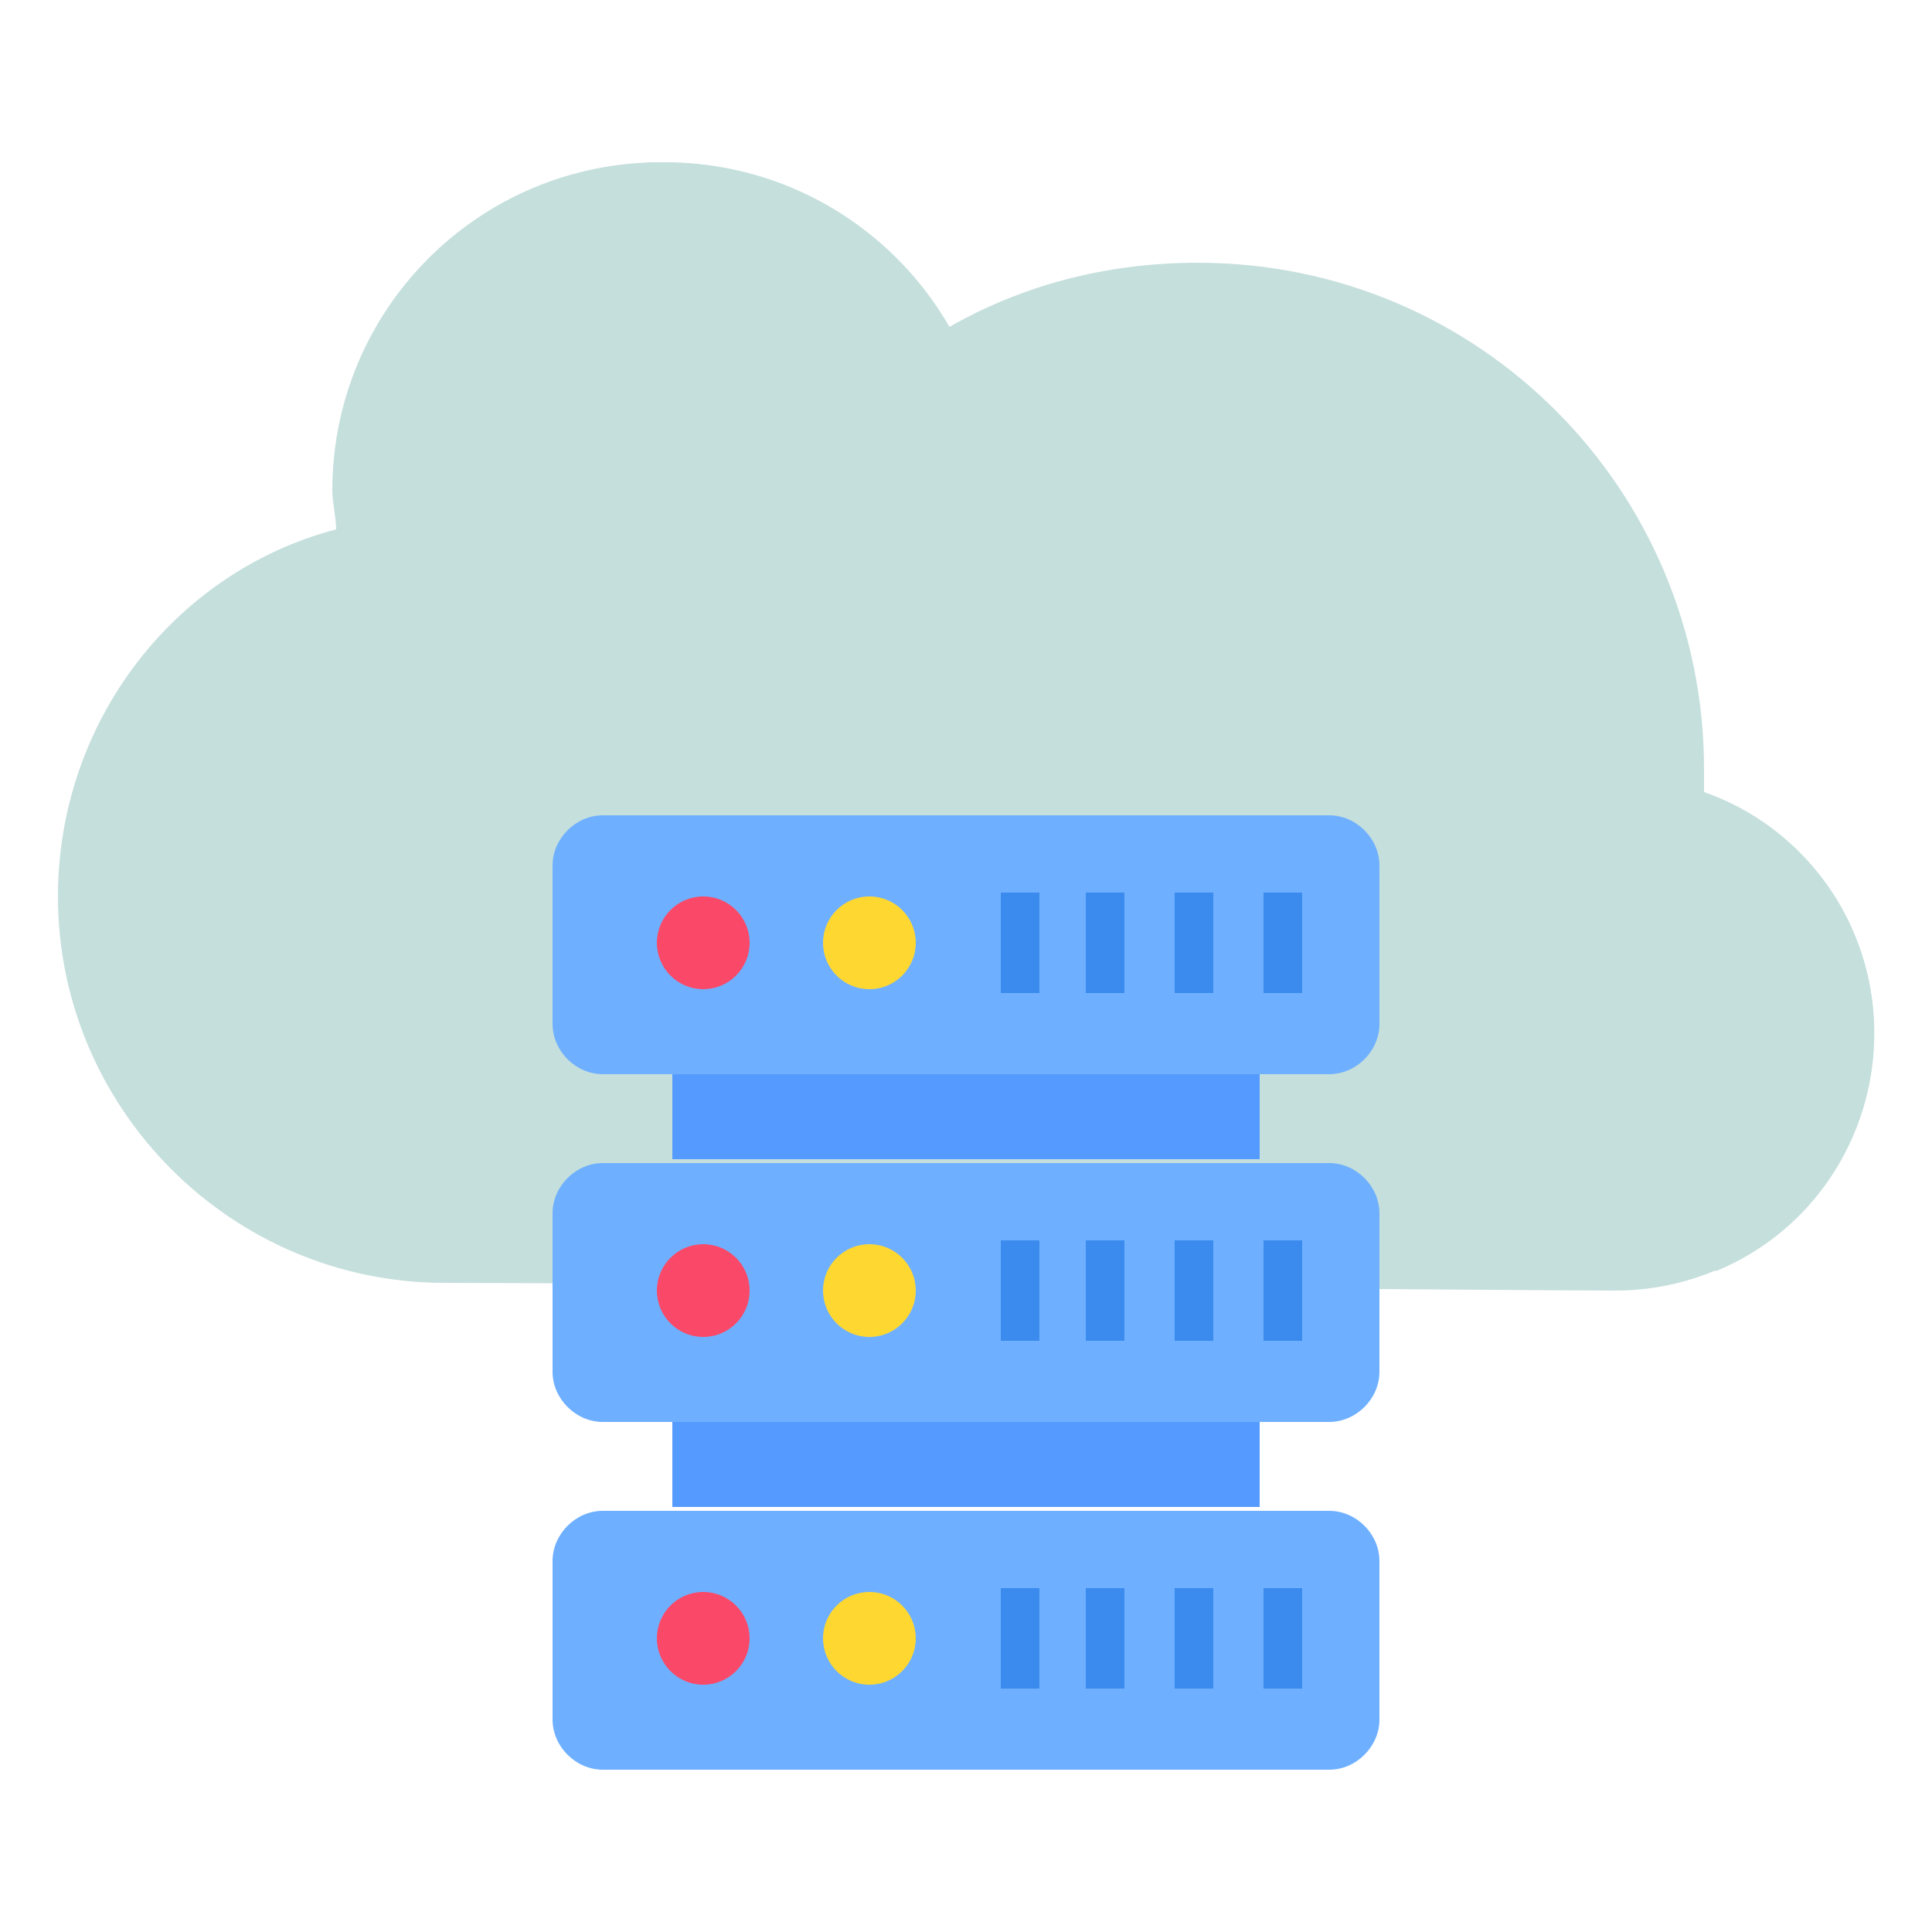 <?xml version="1.0" encoding="utf-8"?>
<!-- Generator: Adobe Illustrator 18.0.0, SVG Export Plug-In . SVG Version: 6.00 Build 0)  -->
<!DOCTYPE svg PUBLIC "-//W3C//DTD SVG 1.1//EN" "http://www.w3.org/Graphics/SVG/1.1/DTD/svg11.dtd">
<svg version="1.1" id="Layer_1" xmlns="http://www.w3.org/2000/svg" xmlns:xlink="http://www.w3.org/1999/xlink" x="0px" y="0px"
	 viewBox="0 0 50 50" enable-background="new 0 0 50 50" xml:space="preserve">
<g>
	<g>
		<g>
			<path fill="#C5DFDC" d="M48.5,26.7c0,3.7-3,6.7-6.7,6.7c-1.9,0-26.4-0.2-30.3-0.2c-5.5,0-10-4.5-10-10c0-4.5,3-8.4,7.2-9.5
				c0-0.3-0.1-0.7-0.1-1c0-4.7,3.8-8.5,8.5-8.5c3.2,0,5.9,1.7,7.4,4.3c1.9-1.1,4.1-1.7,6.5-1.7c7.3,0,13.1,5.9,13.1,13.1
				c0,0.2,0,0.4,0,0.6C46.7,21.4,48.5,23.9,48.5,26.7z"/>
		</g>
		<g>
			<path fill="#C5DFDC" d="M25.7,12.7c0-4.7-3.8-8.5-8.5-8.5S8.7,8,8.7,12.7c0,1.7,0.5,3.3,1.4,4.6"/>
		</g>
		<g>
			<path fill="#C5DFDC" d="M39.2,20.6c3.4-1.4,7.4,0.2,8.8,3.6c1.4,3.4-0.2,7.3-3.6,8.7"/>
		</g>
	</g>
	<g>
		<path fill="#6EB0FF" d="M34.4,27.8H15.6c-0.7,0-1.3-0.6-1.3-1.3v-4.1c0-0.7,0.6-1.3,1.3-1.3h18.8c0.7,0,1.3,0.6,1.3,1.3v4.1
			C35.7,27.2,35.1,27.8,34.4,27.8z"/>
	</g>
	<g>
		<path fill="#6EB0FF" d="M34.4,36.8H15.6c-0.7,0-1.3-0.6-1.3-1.3v-4.1c0-0.7,0.6-1.3,1.3-1.3h18.8c0.7,0,1.3,0.6,1.3,1.3v4.1
			C35.7,36.2,35.1,36.8,34.4,36.8z"/>
	</g>
	<g>
		<rect x="17.4" y="27.8" fill="#559AFF" width="15.2" height="2.2"/>
	</g>
	<g>
		<path fill="#6EB0FF" d="M34.4,45.8H15.6c-0.7,0-1.3-0.6-1.3-1.3v-4.1c0-0.7,0.6-1.3,1.3-1.3h18.8c0.7,0,1.3,0.6,1.3,1.3v4.1
			C35.7,45.2,35.1,45.8,34.4,45.8z"/>
	</g>
	<g>
		<rect x="17.4" y="36.8" fill="#559AFF" width="15.2" height="2.2"/>
	</g>
	<g>
		<g>
			<circle fill="#FA4968" cx="18.2" cy="24.4" r="1.2"/>
		</g>
		<g>
			<circle fill="#FFD731" cx="22.5" cy="24.4" r="1.2"/>
		</g>
	</g>
	<g>
		<g>
			<circle fill="#FA4968" cx="18.2" cy="33.4" r="1.2"/>
		</g>
		<g>
			<circle fill="#FFD731" cx="22.5" cy="33.4" r="1.2"/>
		</g>
	</g>
	<g>
		<g>
			<circle fill="#FA4968" cx="18.2" cy="42.4" r="1.2"/>
		</g>
		<g>
			<circle fill="#FFD731" cx="22.5" cy="42.4" r="1.2"/>
		</g>
	</g>
	<g>
		<g>
			<line fill="none" x1="26.4" y1="23.1" x2="26.4" y2="25.6"/>
			<rect x="25.9" y="23.1" fill="#3A8BED" width="1" height="2.6"/>
		</g>
		<g>
			<line fill="none" x1="28.6" y1="23.1" x2="28.6" y2="25.6"/>
			<rect x="28.1" y="23.1" fill="#3A8BED" width="1" height="2.6"/>
		</g>
		<g>
			<line fill="none" x1="30.9" y1="23.1" x2="30.9" y2="25.6"/>
			<rect x="30.4" y="23.1" fill="#3A8BED" width="1" height="2.6"/>
		</g>
		<g>
			<line fill="none" x1="33.2" y1="23.1" x2="33.2" y2="25.6"/>
			<rect x="32.7" y="23.1" fill="#3A8BED" width="1" height="2.6"/>
		</g>
	</g>
	<g>
		<g>
			<line fill="none" x1="26.4" y1="32.1" x2="26.4" y2="34.7"/>
			<rect x="25.9" y="32.1" fill="#3A8BED" width="1" height="2.6"/>
		</g>
		<g>
			<line fill="none" x1="28.6" y1="32.1" x2="28.6" y2="34.7"/>
			<rect x="28.1" y="32.1" fill="#3A8BED" width="1" height="2.6"/>
		</g>
		<g>
			<line fill="none" x1="30.9" y1="32.1" x2="30.9" y2="34.7"/>
			<rect x="30.4" y="32.1" fill="#3A8BED" width="1" height="2.6"/>
		</g>
		<g>
			<line fill="none" x1="33.2" y1="32.1" x2="33.2" y2="34.7"/>
			<rect x="32.7" y="32.1" fill="#3A8BED" width="1" height="2.6"/>
		</g>
	</g>
	<g>
		<g>
			<line fill="none" x1="26.4" y1="41.1" x2="26.4" y2="43.7"/>
			<rect x="25.9" y="41.1" fill="#3A8BED" width="1" height="2.6"/>
		</g>
		<g>
			<line fill="none" x1="28.6" y1="41.1" x2="28.6" y2="43.7"/>
			<rect x="28.1" y="41.1" fill="#3A8BED" width="1" height="2.6"/>
		</g>
		<g>
			<line fill="none" x1="30.9" y1="41.1" x2="30.9" y2="43.7"/>
			<rect x="30.4" y="41.1" fill="#3A8BED" width="1" height="2.6"/>
		</g>
		<g>
			<line fill="none" x1="33.2" y1="41.1" x2="33.2" y2="43.7"/>
			<rect x="32.7" y="41.1" fill="#3A8BED" width="1" height="2.6"/>
		</g>
	</g>
</g>
</svg>
